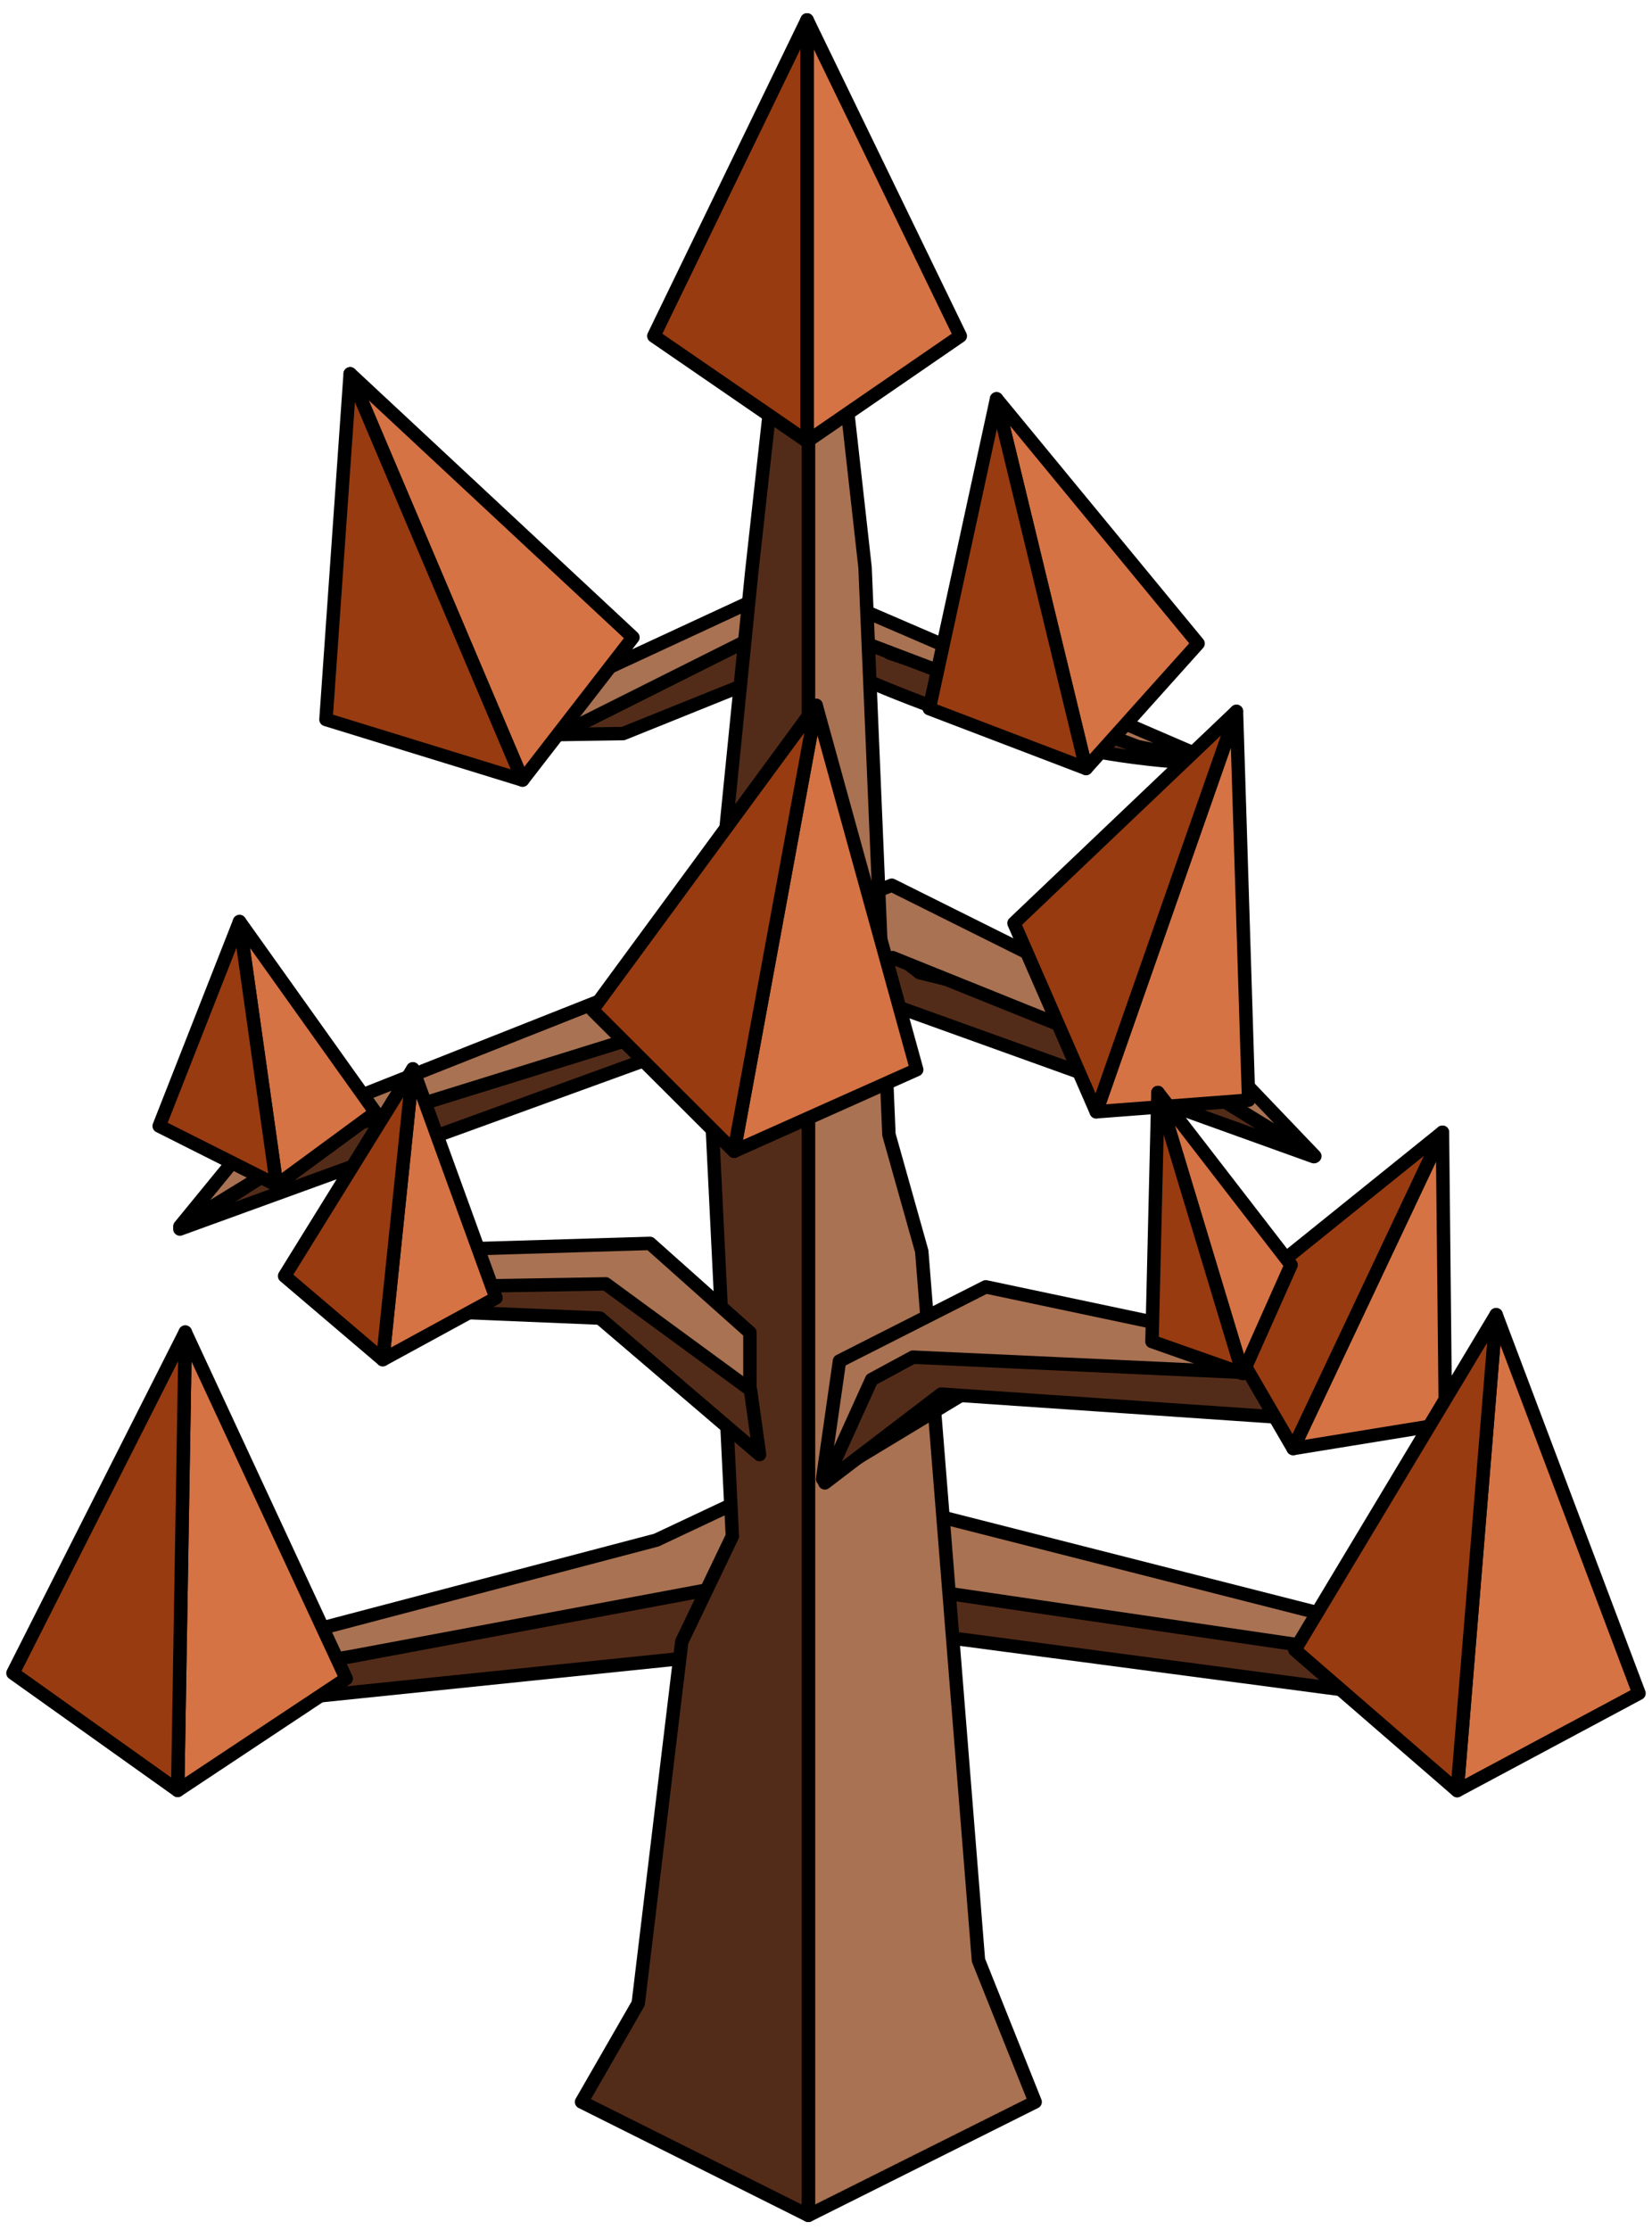 <?xml version="1.0" encoding="UTF-8" standalone="no"?><!DOCTYPE svg PUBLIC "-//W3C//DTD SVG 1.1//EN" "http://www.w3.org/Graphics/SVG/1.1/DTD/svg11.dtd"><svg width="100%" height="100%" viewBox="0 0 123 166" version="1.1" xmlns="http://www.w3.org/2000/svg" xmlns:xlink="http://www.w3.org/1999/xlink" xml:space="preserve" xmlns:serif="http://www.serif.com/" style="fill-rule:evenodd;clip-rule:evenodd;stroke-linecap:round;stroke-linejoin:round;stroke-miterlimit:1.5;"><g id="Tree_other04"><g><g><path d="M97.823,86.102l-17.468,-10.777l-11.882,-2.916l-5.485,-4.269l-22.904,11.338l-15.146,4.661l-11.545,7.352l49.468,-17.962l34.962,12.573Z" style="fill:#532c19;stroke:#000;stroke-width:1px;"/><path d="M89.726,77.521l8.169,8.546l-10.104,-6.188l-21.339,-8.595l-41.382,12.862l-11.677,7.15l5.324,-6.509l47.679,-18.892l23.33,11.626Z" style="fill:#a97252;stroke:#000;stroke-width:1px;"/></g><g><path d="M11.72,127.481l2.638,-3.028l35.743,-6.408l8.765,-6.302l25.781,8.247l31.484,4.694l-7.559,2.237l-41.751,-5.521l-6.691,-2.686l-9.046,4.712l-39.364,4.055Z" style="fill:#532c19;stroke:#000;stroke-width:1px;"/><path d="M13.393,125.438l12.665,-2.111l33.697,-6.304l46.627,6.844l9.861,0.804l-57.552,-14.651l-9.819,4.625l-33.574,8.83l-1.905,1.963Z" style="fill:#a97252;stroke:#000;stroke-width:1px;"/></g><g><path d="M34.605,54.789l14.041,-4.194l10.289,-6.76l7.312,4.787l13.789,4.481l10.299,3.749c-10.488,-0.3 -20.269,-3.5 -29.743,-7.967l-14.196,5.722l-11.791,0.182Z" style="fill:#532c19;stroke:#000;stroke-width:1px;"/><path d="M34.457,54.733l7.716,-0.309l17.031,-8.531l25.483,9.679l5.825,1.192l-31.308,-13.502l-24.747,11.471Z" style="fill:#a97252;stroke:#000;stroke-width:1px;"/></g></g><g><path d="M64.407,42.236l1.778,42.217l2.444,8.693l4.221,52.769l4.222,10.554l-16.886,8.443l0,-160.418l4.221,37.742Z" style="fill:#a97252;stroke:#000;stroke-width:1px;"/><g><path d="M61.246,110.096l13.783,-8.331l21.855,0.823l3.67,3.32l-0.616,-4.507l-26.543,-5.607l-10.893,5.521l-1.256,8.781Z" style="fill:#a97252;stroke:#000;stroke-width:1px;"/><path d="M61.413,110.386l3.482,-7.691l3.078,-1.667l29.001,1.335l3.113,1.381l0.348,2.105l-30.357,-2.073l-8.665,6.61Z" style="fill:#532c19;stroke:#000;stroke-width:1px;"/></g><path d="M60.186,4.494l0,160.418l-16.886,-8.443l4.221,-7.337l3.24,-26.926l3.768,-7.857l-1.894,-38.535l3.329,-33.181l4.222,-38.139Z" style="fill:#532c19;stroke:#000;stroke-width:1px;"/><g><path d="M55.836,103.416l-11.603,-7.645l-16.577,0.084l-3.846,-2.559l24.584,-0.737l7.442,6.635l0,4.222Z" style="fill:#a97252;stroke:#000;stroke-width:1px;"/><path d="M56.552,108.276l-0.674,-4.811l-10.78,-7.893l-17.388,0.292l-3.801,-2.364l2.789,3.446l4.417,0.61l13.551,0.563l11.886,10.157Z" style="fill:#532c19;stroke:#000;stroke-width:1px;"/></g></g><g><g><path d="M60.09,1.483l11.408,23.53l-11.408,7.843l0,-31.373Z" style="fill:#d57344;stroke:#000;stroke-width:1px;"/><path d="M60.09,1.483l-11.409,23.53l11.409,7.843l0,-31.373Z" style="fill:#983b11;stroke:#000;stroke-width:1px;"/></g><g><path d="M74.198,29.688l15.004,18.215l-8.341,9.303l-6.663,-27.518Z" style="fill:#d57344;stroke:#000;stroke-width:1px;"/><path d="M74.198,29.688l-5.009,23.061l11.672,4.457l-6.663,-27.518Z" style="fill:#983b11;stroke:#000;stroke-width:1px;"/></g><g><path d="M26.072,27.826l21.054,19.625l-8.219,10.615l-12.835,-30.24Z" style="fill:#d57344;stroke:#000;stroke-width:1px;"/><path d="M26.072,27.826l-1.801,25.735l14.636,4.505l-12.835,-30.24Z" style="fill:#983b11;stroke:#000;stroke-width:1px;"/></g><g><path d="M60.765,52.504l7.488,27.121l-13.6,6.077l6.112,-33.198Z" style="fill:#d57344;stroke:#000;stroke-width:1px;"/><path d="M60.765,52.504l-16.656,22.676l10.544,10.522l6.112,-33.198Z" style="fill:#983b11;stroke:#000;stroke-width:1px;"/></g><g><path d="M92.061,52.955l0.904,28.941l-11.344,0.864l10.44,-29.805Z" style="fill:#d57344;stroke:#000;stroke-width:1px;"/><path d="M92.061,52.955l-16.564,15.767l6.124,14.038l10.44,-29.805Z" style="fill:#983b11;stroke:#000;stroke-width:1px;"/></g><g><path d="M17.833,68.603l10.126,14.207l-7.362,5.41l-2.764,-19.617Z" style="fill:#d57344;stroke:#000;stroke-width:1px;"/><path d="M17.833,68.603l-5.98,15.218l8.744,4.399l-2.764,-19.617Z" style="fill:#983b11;stroke:#000;stroke-width:1px;"/></g><g><path d="M30.739,79.568l6.192,17.047l-8.43,4.597l2.238,-21.644Z" style="fill:#d57344;stroke:#000;stroke-width:1px;"/><path d="M30.739,79.568l-9.549,15.419l7.311,6.225l2.238,-21.644Z" style="fill:#983b11;stroke:#000;stroke-width:1px;"/></g><g><path d="M13.794,99.163l11.983,25.792l-12.547,8.324l0.564,-34.116Z" style="fill:#d57344;stroke:#000;stroke-width:1px;"/><path d="M13.794,99.163l-12.829,25.382l12.265,8.734l0.564,-34.116Z" style="fill:#983b11;stroke:#000;stroke-width:1px;"/></g><g><path d="M107.398,84.286l0.224,21.698l-11.34,1.844l11.116,-23.542Z" style="fill:#d57344;stroke:#000;stroke-width:1px;"/><path d="M107.398,84.286l-16.898,13.614l5.782,9.928l11.116,-23.542Z" style="fill:#983b11;stroke:#000;stroke-width:1px;"/></g><g><path d="M111.395,97.866l10.637,28.185l-13.537,7.242l2.9,-35.427Z" style="fill:#d57344;stroke:#000;stroke-width:1px;"/><path d="M111.395,97.866l-14.986,24.955l12.086,10.472l2.9,-35.427Z" style="fill:#983b11;stroke:#000;stroke-width:1px;"/></g><g><path d="M86.214,81.328l9.913,12.834l-3.6,8.079l-6.313,-20.913Z" style="fill:#d57344;stroke:#000;stroke-width:1px;"/><path d="M86.214,81.328l-0.443,18.535l6.756,2.378l-6.313,-20.913Z" style="fill:#983b11;stroke:#000;stroke-width:1px;"/></g></g></g></svg>